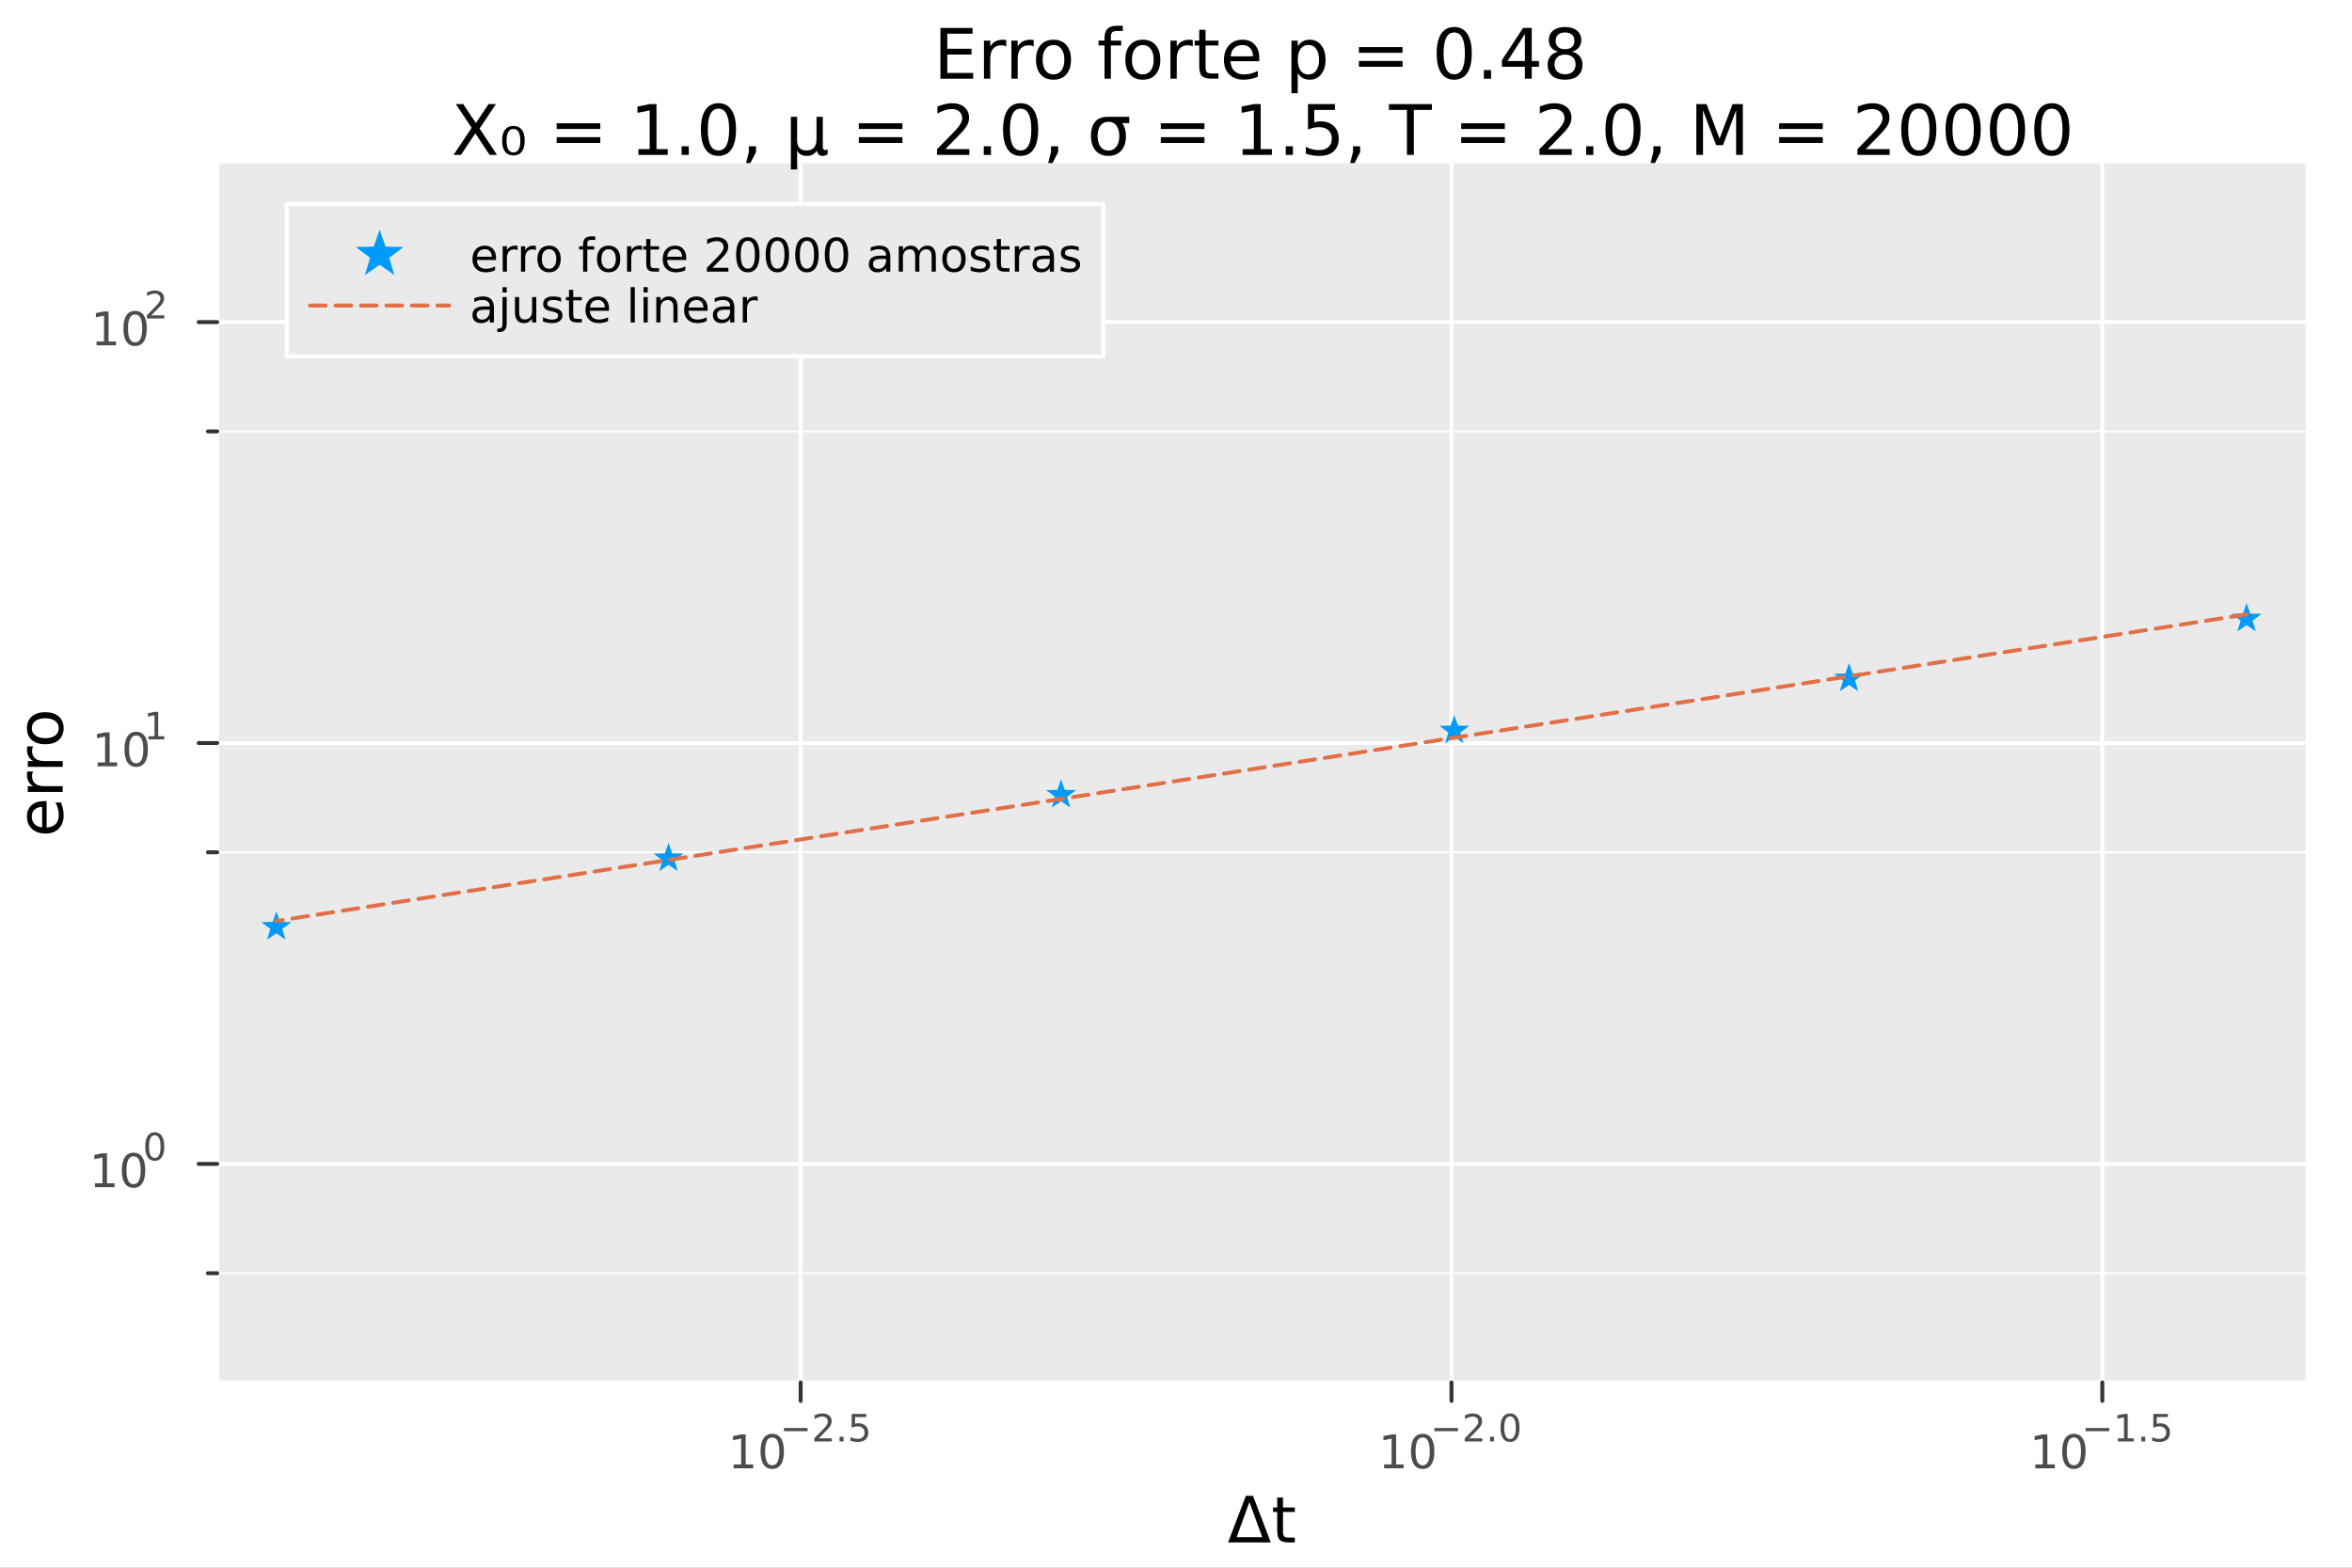<?xml version="1.0" encoding="utf-8"?>
<svg xmlns="http://www.w3.org/2000/svg" xmlns:xlink="http://www.w3.org/1999/xlink" width="600" height="400" viewBox="0 0 2400 1600">
<rect x="0" y="0" width="2400" height="1600" fill="#808080" stroke="none"/>
<defs>
  <clipPath id="clip360">
    <rect x="0" y="0" width="2400" height="1600"/>
  </clipPath>
</defs>
<path clip-path="url(#clip360)" d="M0 1600 L2400 1600 L2400 0 L0 0  Z" fill="#ffffff" fill-rule="evenodd" fill-opacity="1"/>
<defs>
  <clipPath id="clip361">
    <rect x="480" y="0" width="1681" height="1600"/>
  </clipPath>
</defs>
<path clip-path="url(#clip360)" d="M221.637 1410.9 L2352.76 1410.9 L2352.76 166.672 L221.637 166.672  Z" fill="#eaeaea" fill-rule="evenodd" fill-opacity="1"/>
<defs>
  <clipPath id="clip362">
    <rect x="221" y="166" width="2132" height="1245"/>
  </clipPath>
</defs>
<polyline clip-path="url(#clip362)" style="stroke:#ffffff; stroke-linecap:round; stroke-linejoin:round; stroke-width:2; stroke-opacity:1; fill:none" points="221.637,1299.44 2352.76,1299.44 "/>
<polyline clip-path="url(#clip362)" style="stroke:#ffffff; stroke-linecap:round; stroke-linejoin:round; stroke-width:2; stroke-opacity:1; fill:none" points="221.637,869.858 2352.76,869.858 "/>
<polyline clip-path="url(#clip362)" style="stroke:#ffffff; stroke-linecap:round; stroke-linejoin:round; stroke-width:2; stroke-opacity:1; fill:none" points="221.637,440.276 2352.76,440.276 "/>
<polyline clip-path="url(#clip362)" style="stroke:#ffffff; stroke-linecap:round; stroke-linejoin:round; stroke-width:4; stroke-opacity:1; fill:none" points="816.99,1410.9 816.99,166.672 "/>
<polyline clip-path="url(#clip362)" style="stroke:#ffffff; stroke-linecap:round; stroke-linejoin:round; stroke-width:4; stroke-opacity:1; fill:none" points="1481.11,1410.9 1481.11,166.672 "/>
<polyline clip-path="url(#clip362)" style="stroke:#ffffff; stroke-linecap:round; stroke-linejoin:round; stroke-width:4; stroke-opacity:1; fill:none" points="2145.23,1410.9 2145.23,166.672 "/>
<polyline clip-path="url(#clip362)" style="stroke:#ffffff; stroke-linecap:round; stroke-linejoin:round; stroke-width:4; stroke-opacity:1; fill:none" points="221.637,1187.9 2352.76,1187.9 "/>
<polyline clip-path="url(#clip362)" style="stroke:#ffffff; stroke-linecap:round; stroke-linejoin:round; stroke-width:4; stroke-opacity:1; fill:none" points="221.637,758.322 2352.76,758.322 "/>
<polyline clip-path="url(#clip362)" style="stroke:#ffffff; stroke-linecap:round; stroke-linejoin:round; stroke-width:4; stroke-opacity:1; fill:none" points="221.637,328.74 2352.76,328.74 "/>
<polyline clip-path="url(#clip360)" style="stroke:#ffffff; stroke-linecap:round; stroke-linejoin:round; stroke-width:4; stroke-opacity:1; fill:none" points="221.637,1410.9 2352.76,1410.9 "/>
<polyline clip-path="url(#clip360)" style="stroke:#333333; stroke-linecap:round; stroke-linejoin:round; stroke-width:4; stroke-opacity:1; fill:none" points="816.99,1410.9 816.99,1429.79 "/>
<polyline clip-path="url(#clip360)" style="stroke:#333333; stroke-linecap:round; stroke-linejoin:round; stroke-width:4; stroke-opacity:1; fill:none" points="1481.11,1410.9 1481.11,1429.79 "/>
<polyline clip-path="url(#clip360)" style="stroke:#333333; stroke-linecap:round; stroke-linejoin:round; stroke-width:4; stroke-opacity:1; fill:none" points="2145.23,1410.9 2145.23,1429.79 "/>
<path clip-path="url(#clip360)" d="M748.636 1494.62 L756.275 1494.62 L756.275 1468.26 L747.965 1469.92 L747.965 1465.66 L756.229 1464 L760.905 1464 L760.905 1494.62 L768.544 1494.62 L768.544 1498.56 L748.636 1498.56 L748.636 1494.62 Z" fill="#4c4c4c" fill-rule="nonzero" fill-opacity="1" /><path clip-path="url(#clip360)" d="M787.988 1467.08 Q784.377 1467.08 782.548 1470.64 Q780.743 1474.18 780.743 1481.31 Q780.743 1488.42 782.548 1491.98 Q784.377 1495.52 787.988 1495.52 Q791.622 1495.52 793.428 1491.98 Q795.256 1488.42 795.256 1481.31 Q795.256 1474.18 793.428 1470.64 Q791.622 1467.08 787.988 1467.08 M787.988 1463.37 Q793.798 1463.37 796.854 1467.98 Q799.932 1472.56 799.932 1481.31 Q799.932 1490.04 796.854 1494.64 Q793.798 1499.23 787.988 1499.23 Q782.178 1499.23 779.099 1494.64 Q776.044 1490.04 776.044 1481.31 Q776.044 1472.56 779.099 1467.98 Q782.178 1463.37 787.988 1463.37 Z" fill="#4c4c4c" fill-rule="nonzero" fill-opacity="1" /><path clip-path="url(#clip360)" d="M799.932 1457.47 L824.044 1457.47 L824.044 1460.67 L799.932 1460.67 L799.932 1457.47 Z" fill="#4c4c4c" fill-rule="nonzero" fill-opacity="1" /><path clip-path="url(#clip360)" d="M835.517 1467.95 L848.776 1467.95 L848.776 1471.15 L830.946 1471.15 L830.946 1467.95 Q833.109 1465.71 836.833 1461.95 Q840.576 1458.17 841.535 1457.08 Q843.359 1455.03 844.074 1453.62 Q844.808 1452.19 844.808 1450.82 Q844.808 1448.58 843.228 1447.17 Q841.667 1445.76 839.147 1445.76 Q837.36 1445.76 835.366 1446.38 Q833.391 1447 831.134 1448.26 L831.134 1444.42 Q833.429 1443.5 835.423 1443.03 Q837.416 1442.56 839.071 1442.56 Q843.435 1442.56 846.03 1444.74 Q848.626 1446.92 848.626 1450.57 Q848.626 1452.3 847.967 1453.86 Q847.328 1455.4 845.616 1457.51 Q845.146 1458.06 842.626 1460.67 Q840.106 1463.27 835.517 1467.95 Z" fill="#4c4c4c" fill-rule="nonzero" fill-opacity="1" /><path clip-path="url(#clip360)" d="M856.751 1466.37 L860.719 1466.37 L860.719 1471.15 L856.751 1471.15 L856.751 1466.37 Z" fill="#4c4c4c" fill-rule="nonzero" fill-opacity="1" /><path clip-path="url(#clip360)" d="M869.032 1443.07 L883.947 1443.07 L883.947 1446.26 L872.512 1446.26 L872.512 1453.15 Q873.339 1452.87 874.167 1452.73 Q874.994 1452.58 875.822 1452.58 Q880.524 1452.58 883.27 1455.16 Q886.015 1457.74 886.015 1462.14 Q886.015 1466.67 883.194 1469.19 Q880.373 1471.69 875.239 1471.69 Q873.471 1471.69 871.628 1471.39 Q869.803 1471.09 867.847 1470.49 L867.847 1466.67 Q869.54 1467.59 871.345 1468.04 Q873.151 1468.49 875.163 1468.49 Q878.417 1468.49 880.317 1466.78 Q882.216 1465.07 882.216 1462.14 Q882.216 1459.2 880.317 1457.49 Q878.417 1455.78 875.163 1455.78 Q873.64 1455.78 872.117 1456.12 Q870.612 1456.46 869.032 1457.17 L869.032 1443.07 Z" fill="#4c4c4c" fill-rule="nonzero" fill-opacity="1" /><path clip-path="url(#clip360)" d="M1412.35 1494.62 L1419.99 1494.62 L1419.99 1468.26 L1411.68 1469.92 L1411.68 1465.66 L1419.94 1464 L1424.62 1464 L1424.62 1494.62 L1432.26 1494.62 L1432.26 1498.56 L1412.35 1498.56 L1412.35 1494.62 Z" fill="#4c4c4c" fill-rule="nonzero" fill-opacity="1" /><path clip-path="url(#clip360)" d="M1451.7 1467.08 Q1448.09 1467.08 1446.26 1470.64 Q1444.46 1474.18 1444.46 1481.31 Q1444.46 1488.42 1446.26 1491.98 Q1448.09 1495.52 1451.7 1495.52 Q1455.34 1495.52 1457.14 1491.98 Q1458.97 1488.42 1458.97 1481.31 Q1458.97 1474.18 1457.14 1470.64 Q1455.34 1467.08 1451.7 1467.08 M1451.7 1463.37 Q1457.51 1463.37 1460.57 1467.98 Q1463.65 1472.56 1463.65 1481.31 Q1463.65 1490.04 1460.57 1494.64 Q1457.51 1499.23 1451.7 1499.23 Q1445.89 1499.23 1442.81 1494.64 Q1439.76 1490.04 1439.76 1481.31 Q1439.76 1472.56 1442.81 1467.98 Q1445.89 1463.37 1451.7 1463.37 Z" fill="#4c4c4c" fill-rule="nonzero" fill-opacity="1" /><path clip-path="url(#clip360)" d="M1463.65 1457.47 L1487.76 1457.47 L1487.76 1460.67 L1463.65 1460.67 L1463.65 1457.47 Z" fill="#4c4c4c" fill-rule="nonzero" fill-opacity="1" /><path clip-path="url(#clip360)" d="M1499.23 1467.95 L1512.49 1467.95 L1512.49 1471.15 L1494.66 1471.15 L1494.66 1467.95 Q1496.82 1465.71 1500.55 1461.95 Q1504.29 1458.17 1505.25 1457.08 Q1507.07 1455.03 1507.79 1453.62 Q1508.52 1452.19 1508.52 1450.82 Q1508.52 1448.58 1506.94 1447.17 Q1505.38 1445.76 1502.86 1445.76 Q1501.07 1445.76 1499.08 1446.38 Q1497.11 1447 1494.85 1448.26 L1494.85 1444.42 Q1497.14 1443.5 1499.14 1443.03 Q1501.13 1442.56 1502.79 1442.56 Q1507.15 1442.56 1509.74 1444.74 Q1512.34 1446.92 1512.34 1450.57 Q1512.34 1452.3 1511.68 1453.86 Q1511.04 1455.4 1509.33 1457.51 Q1508.86 1458.06 1506.34 1460.67 Q1503.82 1463.27 1499.23 1467.95 Z" fill="#4c4c4c" fill-rule="nonzero" fill-opacity="1" /><path clip-path="url(#clip360)" d="M1520.46 1466.37 L1524.43 1466.37 L1524.43 1471.15 L1520.46 1471.15 L1520.46 1466.37 Z" fill="#4c4c4c" fill-rule="nonzero" fill-opacity="1" /><path clip-path="url(#clip360)" d="M1540.83 1445.57 Q1537.9 1445.57 1536.41 1448.46 Q1534.95 1451.34 1534.95 1457.13 Q1534.95 1462.91 1536.41 1465.8 Q1537.9 1468.68 1540.83 1468.68 Q1543.79 1468.68 1545.25 1465.8 Q1546.74 1462.91 1546.74 1457.13 Q1546.74 1451.34 1545.25 1448.46 Q1543.79 1445.57 1540.83 1445.57 M1540.83 1442.56 Q1545.55 1442.56 1548.04 1446.3 Q1550.54 1450.03 1550.54 1457.13 Q1550.54 1464.22 1548.04 1467.97 Q1545.55 1471.69 1540.83 1471.69 Q1536.11 1471.69 1533.61 1467.97 Q1531.13 1464.22 1531.13 1457.13 Q1531.13 1450.03 1533.61 1446.3 Q1536.11 1442.56 1540.83 1442.56 Z" fill="#4c4c4c" fill-rule="nonzero" fill-opacity="1" /><path clip-path="url(#clip360)" d="M2076.87 1494.62 L2084.51 1494.62 L2084.51 1468.26 L2076.2 1469.92 L2076.2 1465.66 L2084.47 1464 L2089.14 1464 L2089.14 1494.62 L2096.78 1494.62 L2096.78 1498.56 L2076.87 1498.56 L2076.87 1494.62 Z" fill="#4c4c4c" fill-rule="nonzero" fill-opacity="1" /><path clip-path="url(#clip360)" d="M2116.23 1467.08 Q2112.61 1467.08 2110.79 1470.64 Q2108.98 1474.18 2108.98 1481.31 Q2108.98 1488.42 2110.79 1491.98 Q2112.61 1495.52 2116.23 1495.52 Q2119.86 1495.52 2121.66 1491.98 Q2123.49 1488.42 2123.49 1481.31 Q2123.49 1474.18 2121.66 1470.64 Q2119.86 1467.08 2116.23 1467.08 M2116.23 1463.37 Q2122.04 1463.37 2125.09 1467.98 Q2128.17 1472.56 2128.17 1481.31 Q2128.17 1490.04 2125.09 1494.64 Q2122.04 1499.23 2116.23 1499.23 Q2110.42 1499.23 2107.34 1494.64 Q2104.28 1490.04 2104.28 1481.31 Q2104.28 1472.56 2107.34 1467.98 Q2110.42 1463.37 2116.23 1463.37 Z" fill="#4c4c4c" fill-rule="nonzero" fill-opacity="1" /><path clip-path="url(#clip360)" d="M2128.17 1457.47 L2152.28 1457.47 L2152.28 1460.67 L2128.17 1460.67 L2128.17 1457.47 Z" fill="#4c4c4c" fill-rule="nonzero" fill-opacity="1" /><path clip-path="url(#clip360)" d="M2161.14 1467.95 L2167.35 1467.95 L2167.35 1446.53 L2160.59 1447.88 L2160.59 1444.42 L2167.31 1443.07 L2171.11 1443.07 L2171.11 1467.95 L2177.31 1467.95 L2177.31 1471.15 L2161.14 1471.15 L2161.14 1467.95 Z" fill="#4c4c4c" fill-rule="nonzero" fill-opacity="1" /><path clip-path="url(#clip360)" d="M2184.99 1466.37 L2188.96 1466.37 L2188.96 1471.15 L2184.99 1471.15 L2184.99 1466.37 Z" fill="#4c4c4c" fill-rule="nonzero" fill-opacity="1" /><path clip-path="url(#clip360)" d="M2197.27 1443.07 L2212.18 1443.07 L2212.18 1446.26 L2200.75 1446.26 L2200.75 1453.15 Q2201.58 1452.87 2202.4 1452.73 Q2203.23 1452.58 2204.06 1452.58 Q2208.76 1452.58 2211.51 1455.16 Q2214.25 1457.74 2214.25 1462.14 Q2214.25 1466.67 2211.43 1469.19 Q2208.61 1471.69 2203.48 1471.69 Q2201.71 1471.69 2199.86 1471.39 Q2198.04 1471.09 2196.08 1470.49 L2196.08 1466.67 Q2197.78 1467.59 2199.58 1468.04 Q2201.39 1468.49 2203.4 1468.49 Q2206.65 1468.49 2208.55 1466.78 Q2210.45 1465.07 2210.45 1462.14 Q2210.45 1459.2 2208.55 1457.49 Q2206.65 1455.78 2203.4 1455.78 Q2201.88 1455.78 2200.35 1456.12 Q2198.85 1456.46 2197.27 1457.17 L2197.27 1443.07 Z" fill="#4c4c4c" fill-rule="nonzero" fill-opacity="1" /><path clip-path="url(#clip360)" d="M1274.93 1533 L1261.88 1568.84 L1288.01 1568.84 L1274.93 1533 M1253.16 1574.19 L1271.3 1526.67 L1278.59 1526.67 L1296.7 1574.19 L1253.16 1574.19 Z" fill="#000000" fill-rule="nonzero" fill-opacity="1" /><path clip-path="url(#clip360)" d="M1309.17 1528.42 L1309.17 1538.54 L1321.24 1538.54 L1321.24 1543.09 L1309.17 1543.09 L1309.17 1562.44 Q1309.17 1566.8 1310.35 1568.04 Q1311.56 1569.28 1315.22 1569.28 L1321.24 1569.28 L1321.24 1574.19 L1315.22 1574.19 Q1308.44 1574.19 1305.86 1571.67 Q1303.29 1569.12 1303.29 1562.44 L1303.29 1543.09 L1298.99 1543.09 L1298.99 1538.54 L1303.29 1538.54 L1303.29 1528.42 L1309.17 1528.42 Z" fill="#000000" fill-rule="nonzero" fill-opacity="1" /><polyline clip-path="url(#clip360)" style="stroke:#ffffff; stroke-linecap:round; stroke-linejoin:round; stroke-width:4; stroke-opacity:1; fill:none" points="221.637,1410.9 221.637,166.672 "/>
<polyline clip-path="url(#clip360)" style="stroke:#333333; stroke-linecap:round; stroke-linejoin:round; stroke-width:4; stroke-opacity:1; fill:none" points="221.637,1187.9 202.739,1187.9 "/>
<polyline clip-path="url(#clip360)" style="stroke:#333333; stroke-linecap:round; stroke-linejoin:round; stroke-width:4; stroke-opacity:1; fill:none" points="221.637,758.322 202.739,758.322 "/>
<polyline clip-path="url(#clip360)" style="stroke:#333333; stroke-linecap:round; stroke-linejoin:round; stroke-width:4; stroke-opacity:1; fill:none" points="221.637,328.74 202.739,328.74 "/>
<polyline clip-path="url(#clip360)" style="stroke:#333333; stroke-linecap:round; stroke-linejoin:round; stroke-width:4; stroke-opacity:1; fill:none" points="221.637,1299.44 212.188,1299.44 "/>
<polyline clip-path="url(#clip360)" style="stroke:#333333; stroke-linecap:round; stroke-linejoin:round; stroke-width:4; stroke-opacity:1; fill:none" points="221.637,869.858 212.188,869.858 "/>
<polyline clip-path="url(#clip360)" style="stroke:#333333; stroke-linecap:round; stroke-linejoin:round; stroke-width:4; stroke-opacity:1; fill:none" points="221.637,440.276 212.188,440.276 "/>
<path clip-path="url(#clip360)" d="M96.931 1207.7 L104.57 1207.7 L104.57 1181.33 L96.26 1183 L96.26 1178.74 L104.524 1177.07 L109.2 1177.07 L109.2 1207.7 L116.839 1207.7 L116.839 1211.63 L96.931 1211.63 L96.931 1207.7 Z" fill="#4c4c4c" fill-rule="nonzero" fill-opacity="1" /><path clip-path="url(#clip360)" d="M136.283 1180.15 Q132.672 1180.15 130.843 1183.72 Q129.038 1187.26 129.038 1194.39 Q129.038 1201.49 130.843 1205.06 Q132.672 1208.6 136.283 1208.6 Q139.917 1208.6 141.723 1205.06 Q143.552 1201.49 143.552 1194.39 Q143.552 1187.26 141.723 1183.72 Q139.917 1180.15 136.283 1180.15 M136.283 1176.45 Q142.093 1176.45 145.149 1181.05 Q148.227 1185.64 148.227 1194.39 Q148.227 1203.11 145.149 1207.72 Q142.093 1212.3 136.283 1212.3 Q130.473 1212.3 127.394 1207.72 Q124.339 1203.11 124.339 1194.39 Q124.339 1185.64 127.394 1181.05 Q130.473 1176.45 136.283 1176.45 Z" fill="#4c4c4c" fill-rule="nonzero" fill-opacity="1" /><path clip-path="url(#clip360)" d="M157.932 1158.64 Q154.998 1158.64 153.512 1161.54 Q152.045 1164.42 152.045 1170.21 Q152.045 1175.98 153.512 1178.88 Q154.998 1181.76 157.932 1181.76 Q160.885 1181.76 162.352 1178.88 Q163.838 1175.98 163.838 1170.21 Q163.838 1164.42 162.352 1161.54 Q160.885 1158.64 157.932 1158.64 M157.932 1155.63 Q162.653 1155.63 165.136 1159.38 Q167.637 1163.1 167.637 1170.21 Q167.637 1177.3 165.136 1181.04 Q162.653 1184.77 157.932 1184.77 Q153.212 1184.77 150.71 1181.04 Q148.227 1177.3 148.227 1170.21 Q148.227 1163.1 150.71 1159.38 Q153.212 1155.63 157.932 1155.63 Z" fill="#4c4c4c" fill-rule="nonzero" fill-opacity="1" /><path clip-path="url(#clip360)" d="M99.621 778.115 L107.26 778.115 L107.26 751.749 L98.95 753.416 L98.95 749.156 L107.214 747.49 L111.889 747.49 L111.889 778.115 L119.528 778.115 L119.528 782.05 L99.621 782.05 L99.621 778.115 Z" fill="#4c4c4c" fill-rule="nonzero" fill-opacity="1" /><path clip-path="url(#clip360)" d="M138.973 750.568 Q135.362 750.568 133.533 754.133 Q131.727 757.675 131.727 764.804 Q131.727 771.911 133.533 775.476 Q135.362 779.017 138.973 779.017 Q142.607 779.017 144.412 775.476 Q146.241 771.911 146.241 764.804 Q146.241 757.675 144.412 754.133 Q142.607 750.568 138.973 750.568 M138.973 746.865 Q144.783 746.865 147.838 751.471 Q150.917 756.055 150.917 764.804 Q150.917 773.531 147.838 778.138 Q144.783 782.721 138.973 782.721 Q133.162 782.721 130.084 778.138 Q127.028 773.531 127.028 764.804 Q127.028 756.055 130.084 751.471 Q133.162 746.865 138.973 746.865 Z" fill="#4c4c4c" fill-rule="nonzero" fill-opacity="1" /><path clip-path="url(#clip360)" d="M151.462 751.442 L157.669 751.442 L157.669 730.02 L150.917 731.374 L150.917 727.913 L157.631 726.559 L161.431 726.559 L161.431 751.442 L167.637 751.442 L167.637 754.639 L151.462 754.639 L151.462 751.442 Z" fill="#4c4c4c" fill-rule="nonzero" fill-opacity="1" /><path clip-path="url(#clip360)" d="M98.511 348.533 L106.15 348.533 L106.15 322.167 L97.84 323.834 L97.84 319.574 L106.104 317.908 L110.78 317.908 L110.78 348.533 L118.419 348.533 L118.419 352.468 L98.511 352.468 L98.511 348.533 Z" fill="#4c4c4c" fill-rule="nonzero" fill-opacity="1" /><path clip-path="url(#clip360)" d="M137.863 320.986 Q134.252 320.986 132.423 324.551 Q130.618 328.093 130.618 335.222 Q130.618 342.329 132.423 345.894 Q134.252 349.435 137.863 349.435 Q141.497 349.435 143.303 345.894 Q145.131 342.329 145.131 335.222 Q145.131 328.093 143.303 324.551 Q141.497 320.986 137.863 320.986 M137.863 317.283 Q143.673 317.283 146.729 321.889 Q149.807 326.473 149.807 335.222 Q149.807 343.949 146.729 348.556 Q143.673 353.139 137.863 353.139 Q132.053 353.139 128.974 348.556 Q125.919 343.949 125.919 335.222 Q125.919 326.473 128.974 321.889 Q132.053 317.283 137.863 317.283 Z" fill="#4c4c4c" fill-rule="nonzero" fill-opacity="1" /><path clip-path="url(#clip360)" d="M154.378 321.86 L167.637 321.86 L167.637 325.057 L149.807 325.057 L149.807 321.86 Q151.97 319.622 155.694 315.86 Q159.437 312.08 160.396 310.989 Q162.22 308.939 162.935 307.528 Q163.669 306.099 163.669 304.726 Q163.669 302.488 162.089 301.077 Q160.528 299.667 158.008 299.667 Q156.221 299.667 154.227 300.288 Q152.252 300.908 149.995 302.168 L149.995 298.331 Q152.29 297.41 154.284 296.94 Q156.277 296.47 157.932 296.47 Q162.296 296.47 164.891 298.651 Q167.487 300.833 167.487 304.482 Q167.487 306.212 166.828 307.773 Q166.189 309.315 164.477 311.422 Q164.007 311.967 161.487 314.581 Q158.967 317.177 154.378 321.86 Z" fill="#4c4c4c" fill-rule="nonzero" fill-opacity="1" /><path clip-path="url(#clip360)" d="M44.716 817.669 L47.581 817.669 L47.581 844.596 Q53.628 844.214 56.811 840.967 Q59.962 837.689 59.962 831.864 Q59.962 828.49 59.134 825.339 Q58.307 822.157 56.652 819.037 L62.19 819.037 Q63.527 822.188 64.227 825.499 Q64.927 828.809 64.927 832.214 Q64.927 840.744 59.962 845.742 Q54.997 850.707 46.53 850.707 Q37.777 850.707 32.653 845.996 Q27.497 841.254 27.497 833.233 Q27.497 826.04 32.144 821.87 Q36.759 817.669 44.716 817.669 M42.997 823.525 Q38.191 823.589 35.327 826.231 Q32.462 828.841 32.462 833.169 Q32.462 838.071 35.231 841.031 Q38 843.959 43.029 844.405 L42.997 823.525 Z" fill="#000000" fill-rule="nonzero" fill-opacity="1" /><path clip-path="url(#clip360)" d="M33.831 787.4 Q33.258 788.387 33.003 789.564 Q32.717 790.71 32.717 792.11 Q32.717 797.076 35.963 799.749 Q39.178 802.391 45.225 802.391 L64.004 802.391 L64.004 808.279 L28.356 808.279 L28.356 802.391 L33.894 802.391 Q30.648 800.545 29.088 797.585 Q27.497 794.625 27.497 790.392 Q27.497 789.787 27.592 789.055 Q27.656 788.323 27.815 787.432 L33.831 787.4 Z" fill="#000000" fill-rule="nonzero" fill-opacity="1" /><path clip-path="url(#clip360)" d="M33.831 761.746 Q33.258 762.733 33.003 763.91 Q32.717 765.056 32.717 766.457 Q32.717 771.422 35.963 774.096 Q39.178 776.737 45.225 776.737 L64.004 776.737 L64.004 782.626 L28.356 782.626 L28.356 776.737 L33.894 776.737 Q30.648 774.891 29.088 771.931 Q27.497 768.971 27.497 764.738 Q27.497 764.133 27.592 763.401 Q27.656 762.669 27.815 761.778 L33.831 761.746 Z" fill="#000000" fill-rule="nonzero" fill-opacity="1" /><path clip-path="url(#clip360)" d="M32.462 743.222 Q32.462 747.932 36.154 750.67 Q39.815 753.407 46.212 753.407 Q52.609 753.407 56.302 750.702 Q59.962 747.964 59.962 743.222 Q59.962 738.543 56.27 735.806 Q52.578 733.069 46.212 733.069 Q39.878 733.069 36.186 735.806 Q32.462 738.543 32.462 743.222 M27.497 743.222 Q27.497 735.583 32.462 731.222 Q37.427 726.862 46.212 726.862 Q54.965 726.862 59.962 731.222 Q64.927 735.583 64.927 743.222 Q64.927 750.893 59.962 755.253 Q54.965 759.582 46.212 759.582 Q37.427 759.582 32.462 755.253 Q27.497 750.893 27.497 743.222 Z" fill="#000000" fill-rule="nonzero" fill-opacity="1" /><path clip-path="url(#clip360)" d="M959.629 28.512 L992.406 28.512 L992.406 34.415 L966.643 34.415 L966.643 49.762 L991.33 49.762 L991.33 55.665 L966.643 55.665 L966.643 74.449 L993.031 74.449 L993.031 80.352 L959.629 80.352 L959.629 28.512 Z" fill="#000000" fill-rule="nonzero" fill-opacity="1" /><path clip-path="url(#clip360)" d="M1026.82 47.435 Q1025.74 46.81 1024.45 46.533 Q1023.2 46.22 1021.68 46.22 Q1016.26 46.22 1013.34 49.762 Q1010.46 53.269 1010.46 59.866 L1010.46 80.352 L1004.04 80.352 L1004.04 41.463 L1010.46 41.463 L1010.46 47.505 Q1012.48 43.963 1015.7 42.262 Q1018.93 40.526 1023.55 40.526 Q1024.21 40.526 1025.01 40.63 Q1025.81 40.699 1026.78 40.873 L1026.82 47.435 Z" fill="#000000" fill-rule="nonzero" fill-opacity="1" /><path clip-path="url(#clip360)" d="M1054.8 47.435 Q1053.73 46.81 1052.44 46.533 Q1051.19 46.22 1049.66 46.22 Q1044.25 46.22 1041.33 49.762 Q1038.45 53.269 1038.45 59.866 L1038.45 80.352 L1032.02 80.352 L1032.02 41.463 L1038.45 41.463 L1038.45 47.505 Q1040.46 43.963 1043.69 42.262 Q1046.92 40.526 1051.54 40.526 Q1052.2 40.526 1053 40.63 Q1053.79 40.699 1054.77 40.873 L1054.8 47.435 Z" fill="#000000" fill-rule="nonzero" fill-opacity="1" /><path clip-path="url(#clip360)" d="M1075.01 45.943 Q1069.87 45.943 1066.89 49.97 Q1063.9 53.963 1063.9 60.942 Q1063.9 67.921 1066.85 71.949 Q1069.84 75.942 1075.01 75.942 Q1080.11 75.942 1083.1 71.915 Q1086.09 67.887 1086.09 60.942 Q1086.09 54.033 1083.1 50.005 Q1080.11 45.943 1075.01 45.943 M1075.01 40.526 Q1083.34 40.526 1088.1 45.943 Q1092.86 51.359 1092.86 60.942 Q1092.86 70.491 1088.1 75.942 Q1083.34 81.359 1075.01 81.359 Q1066.64 81.359 1061.89 75.942 Q1057.16 70.491 1057.16 60.942 Q1057.16 51.359 1061.89 45.943 Q1066.64 40.526 1075.01 40.526 Z" fill="#000000" fill-rule="nonzero" fill-opacity="1" /><path clip-path="url(#clip360)" d="M1145.74 26.325 L1145.74 31.637 L1139.63 31.637 Q1136.19 31.637 1134.84 33.026 Q1133.52 34.415 1133.52 38.026 L1133.52 41.463 L1144.04 41.463 L1144.04 46.429 L1133.52 46.429 L1133.52 80.352 L1127.09 80.352 L1127.09 46.429 L1120.98 46.429 L1120.98 41.463 L1127.09 41.463 L1127.09 38.755 Q1127.09 32.262 1130.11 29.311 Q1133.13 26.325 1139.7 26.325 L1145.74 26.325 Z" fill="#000000" fill-rule="nonzero" fill-opacity="1" /><path clip-path="url(#clip360)" d="M1166.16 45.943 Q1161.02 45.943 1158.03 49.97 Q1155.04 53.963 1155.04 60.942 Q1155.04 67.921 1158 71.949 Q1160.98 75.942 1166.16 75.942 Q1171.26 75.942 1174.25 71.915 Q1177.23 67.887 1177.23 60.942 Q1177.23 54.033 1174.25 50.005 Q1171.26 45.943 1166.16 45.943 M1166.16 40.526 Q1174.49 40.526 1179.25 45.943 Q1184 51.359 1184 60.942 Q1184 70.491 1179.25 75.942 Q1174.49 81.359 1166.16 81.359 Q1157.79 81.359 1153.03 75.942 Q1148.31 70.491 1148.31 60.942 Q1148.31 51.359 1153.03 45.943 Q1157.79 40.526 1166.16 40.526 Z" fill="#000000" fill-rule="nonzero" fill-opacity="1" /><path clip-path="url(#clip360)" d="M1217.13 47.435 Q1216.05 46.81 1214.77 46.533 Q1213.52 46.22 1211.99 46.22 Q1206.57 46.22 1203.66 49.762 Q1200.77 53.269 1200.77 59.866 L1200.77 80.352 L1194.35 80.352 L1194.35 41.463 L1200.77 41.463 L1200.77 47.505 Q1202.79 43.963 1206.02 42.262 Q1209.25 40.526 1213.86 40.526 Q1214.52 40.526 1215.32 40.63 Q1216.12 40.699 1217.09 40.873 L1217.13 47.435 Z" fill="#000000" fill-rule="nonzero" fill-opacity="1" /><path clip-path="url(#clip360)" d="M1230.15 30.422 L1230.15 41.463 L1243.31 41.463 L1243.31 46.429 L1230.15 46.429 L1230.15 67.54 Q1230.15 72.296 1231.43 73.651 Q1232.75 75.005 1236.75 75.005 L1243.31 75.005 L1243.31 80.352 L1236.75 80.352 Q1229.35 80.352 1226.54 77.609 Q1223.72 74.831 1223.72 67.54 L1223.72 46.429 L1219.04 46.429 L1219.04 41.463 L1223.72 41.463 L1223.72 30.422 L1230.15 30.422 Z" fill="#000000" fill-rule="nonzero" fill-opacity="1" /><path clip-path="url(#clip360)" d="M1284.97 59.31 L1284.97 62.435 L1255.6 62.435 Q1256.02 69.033 1259.56 72.505 Q1263.13 75.942 1269.49 75.942 Q1273.17 75.942 1276.61 75.04 Q1280.08 74.137 1283.48 72.331 L1283.48 78.373 Q1280.04 79.831 1276.43 80.595 Q1272.82 81.359 1269.11 81.359 Q1259.8 81.359 1254.35 75.942 Q1248.93 70.526 1248.93 61.29 Q1248.93 51.741 1254.07 46.151 Q1259.25 40.526 1268 40.526 Q1275.84 40.526 1280.39 45.595 Q1284.97 50.63 1284.97 59.31 M1278.59 57.435 Q1278.52 52.192 1275.63 49.067 Q1272.79 45.943 1268.06 45.943 Q1262.72 45.943 1259.49 48.963 Q1256.29 51.984 1255.81 57.47 L1278.59 57.435 Z" fill="#000000" fill-rule="nonzero" fill-opacity="1" /><path clip-path="url(#clip360)" d="M1324.24 74.519 L1324.24 95.144 L1317.82 95.144 L1317.82 41.463 L1324.24 41.463 L1324.24 47.366 Q1326.26 43.894 1329.31 42.227 Q1332.4 40.526 1336.68 40.526 Q1343.76 40.526 1348.17 46.151 Q1352.61 51.776 1352.61 60.942 Q1352.61 70.109 1348.17 75.734 Q1343.76 81.359 1336.68 81.359 Q1332.4 81.359 1329.31 79.692 Q1326.26 77.991 1324.24 74.519 M1345.98 60.942 Q1345.98 53.894 1343.06 49.901 Q1340.18 45.873 1335.11 45.873 Q1330.04 45.873 1327.13 49.901 Q1324.24 53.894 1324.24 60.942 Q1324.24 67.991 1327.13 72.019 Q1330.04 76.012 1335.11 76.012 Q1340.18 76.012 1343.06 72.019 Q1345.98 67.991 1345.98 60.942 Z" fill="#000000" fill-rule="nonzero" fill-opacity="1" /><path clip-path="url(#clip360)" d="M1386.64 48.06 L1431.15 48.06 L1431.15 53.894 L1386.64 53.894 L1386.64 48.06 M1386.64 62.227 L1431.15 62.227 L1431.15 68.13 L1386.64 68.13 L1386.64 62.227 Z" fill="#000000" fill-rule="nonzero" fill-opacity="1" /><path clip-path="url(#clip360)" d="M1483.9 33.13 Q1478.48 33.13 1475.74 38.477 Q1473.03 43.79 1473.03 54.484 Q1473.03 65.144 1475.74 70.491 Q1478.48 75.803 1483.9 75.803 Q1489.35 75.803 1492.06 70.491 Q1494.8 65.144 1494.8 54.484 Q1494.8 43.79 1492.06 38.477 Q1489.35 33.13 1483.9 33.13 M1483.9 27.575 Q1492.61 27.575 1497.2 34.484 Q1501.81 41.359 1501.81 54.484 Q1501.81 67.574 1497.2 74.484 Q1492.61 81.359 1483.9 81.359 Q1475.18 81.359 1470.56 74.484 Q1465.98 67.574 1465.98 54.484 Q1465.98 41.359 1470.56 34.484 Q1475.18 27.575 1483.9 27.575 Z" fill="#000000" fill-rule="nonzero" fill-opacity="1" /><path clip-path="url(#clip360)" d="M1514.14 71.533 L1521.47 71.533 L1521.47 80.352 L1514.14 80.352 L1514.14 71.533 Z" fill="#000000" fill-rule="nonzero" fill-opacity="1" /><path clip-path="url(#clip360)" d="M1556.01 34.623 L1538.31 62.297 L1556.01 62.297 L1556.01 34.623 M1554.17 28.512 L1562.99 28.512 L1562.99 62.297 L1570.39 62.297 L1570.39 68.13 L1562.99 68.13 L1562.99 80.352 L1556.01 80.352 L1556.01 68.13 L1532.61 68.13 L1532.61 61.359 L1554.17 28.512 Z" fill="#000000" fill-rule="nonzero" fill-opacity="1" /><path clip-path="url(#clip360)" d="M1596.99 55.734 Q1591.99 55.734 1589.1 58.408 Q1586.26 61.081 1586.26 65.769 Q1586.26 70.456 1589.1 73.13 Q1591.99 75.803 1596.99 75.803 Q1601.99 75.803 1604.87 73.13 Q1607.75 70.421 1607.75 65.769 Q1607.75 61.081 1604.87 58.408 Q1602.02 55.734 1596.99 55.734 M1589.97 52.748 Q1585.46 51.637 1582.92 48.547 Q1580.42 45.456 1580.42 41.012 Q1580.42 34.797 1584.83 31.186 Q1589.28 27.575 1596.99 27.575 Q1604.73 27.575 1609.14 31.186 Q1613.55 34.797 1613.55 41.012 Q1613.55 45.456 1611.01 48.547 Q1608.51 51.637 1604.04 52.748 Q1609.1 53.928 1611.92 57.366 Q1614.76 60.803 1614.76 65.769 Q1614.76 73.303 1610.15 77.331 Q1605.56 81.359 1596.99 81.359 Q1588.41 81.359 1583.79 77.331 Q1579.21 73.303 1579.21 65.769 Q1579.21 60.803 1582.06 57.366 Q1584.9 53.928 1589.97 52.748 M1587.4 41.672 Q1587.4 45.699 1589.9 47.956 Q1592.44 50.213 1596.99 50.213 Q1601.5 50.213 1604.04 47.956 Q1606.6 45.699 1606.6 41.672 Q1606.6 37.644 1604.04 35.387 Q1601.5 33.13 1596.99 33.13 Q1592.44 33.13 1589.9 35.387 Q1587.4 37.644 1587.4 41.672 Z" fill="#000000" fill-rule="nonzero" fill-opacity="1" /><path clip-path="url(#clip360)" d="M465.135 106.272 L472.67 106.272 L485.551 125.543 L498.503 106.272 L506.037 106.272 L489.371 131.168 L507.149 158.112 L499.614 158.112 L485.031 136.064 L470.343 158.112 L462.774 158.112 L481.281 130.439 L465.135 106.272 Z" fill="#000000" fill-rule="nonzero" fill-opacity="1" /><path clip-path="url(#clip360)" d="M529.162 134.605 Q527.426 131.619 523.919 131.619 Q520.412 131.619 518.676 134.605 Q516.905 137.591 516.905 143.563 Q516.905 149.57 518.676 152.556 Q520.412 155.543 523.919 155.543 Q527.426 155.543 529.162 152.556 Q530.933 149.57 530.933 143.563 Q530.933 137.591 529.162 134.605 M523.919 128.529 Q529.51 128.529 532.461 132.383 Q535.412 136.237 535.412 143.563 Q535.412 150.925 532.461 154.779 Q529.51 158.633 523.919 158.633 Q518.294 158.633 515.343 154.779 Q512.392 150.925 512.392 143.563 Q512.392 136.237 515.343 132.383 Q518.294 128.529 523.919 128.529 Z" fill="#000000" fill-rule="nonzero" fill-opacity="1" /><path clip-path="url(#clip360)" d="M568.016 125.821 L612.53 125.821 L612.53 131.654 L568.016 131.654 L568.016 125.821 M568.016 139.987 L612.53 139.987 L612.53 145.89 L568.016 145.89 L568.016 139.987 Z" fill="#000000" fill-rule="nonzero" fill-opacity="1" /><path clip-path="url(#clip360)" d="M651.488 152.209 L662.946 152.209 L662.946 112.661 L650.481 115.161 L650.481 108.772 L662.877 106.272 L669.891 106.272 L669.891 152.209 L681.349 152.209 L681.349 158.112 L651.488 158.112 L651.488 152.209 Z" fill="#000000" fill-rule="nonzero" fill-opacity="1" /><path clip-path="url(#clip360)" d="M695.516 149.293 L702.842 149.293 L702.842 158.112 L695.516 158.112 L695.516 149.293 Z" fill="#000000" fill-rule="nonzero" fill-opacity="1" /><path clip-path="url(#clip360)" d="M733.12 110.89 Q727.703 110.89 724.96 116.237 Q722.252 121.55 722.252 132.244 Q722.252 142.904 724.96 148.251 Q727.703 153.563 733.12 153.563 Q738.571 153.563 741.279 148.251 Q744.022 142.904 744.022 132.244 Q744.022 121.55 741.279 116.237 Q738.571 110.89 733.12 110.89 M733.12 105.335 Q741.835 105.335 746.418 112.244 Q751.036 119.119 751.036 132.244 Q751.036 145.334 746.418 152.244 Q741.835 159.119 733.12 159.119 Q724.404 159.119 719.786 152.244 Q715.203 145.334 715.203 132.244 Q715.203 119.119 719.786 112.244 Q724.404 105.335 733.12 105.335 Z" fill="#000000" fill-rule="nonzero" fill-opacity="1" /><path clip-path="url(#clip360)" d="M764.092 149.293 L771.418 149.293 L771.418 155.265 L765.724 166.376 L761.244 166.376 L764.092 155.265 L764.092 149.293 Z" fill="#000000" fill-rule="nonzero" fill-opacity="1" /><path clip-path="url(#clip360)" d="M807.008 172.904 L807.008 119.223 L813.397 119.223 L813.397 143.39 Q813.397 148.425 815.793 150.994 Q818.189 153.563 822.876 153.563 Q828.015 153.563 830.584 150.647 Q833.189 147.73 833.189 141.897 L833.189 119.223 L839.577 119.223 L839.577 149.154 Q839.577 151.237 840.168 152.244 Q840.793 153.216 842.077 153.216 Q842.39 153.216 842.945 153.043 Q843.501 152.834 844.473 152.418 L844.473 157.556 Q843.05 158.355 841.765 158.737 Q840.515 159.119 839.3 159.119 Q836.904 159.119 835.48 157.765 Q834.057 156.411 833.536 153.633 Q831.8 156.376 829.265 157.765 Q826.765 159.119 823.362 159.119 Q819.821 159.119 817.321 157.765 Q814.855 156.411 813.397 153.702 L813.397 172.904 L807.008 172.904 Z" fill="#000000" fill-rule="nonzero" fill-opacity="1" /><path clip-path="url(#clip360)" d="M876.348 125.821 L920.862 125.821 L920.862 131.654 L876.348 131.654 L876.348 125.821 M876.348 139.987 L920.862 139.987 L920.862 145.89 L876.348 145.89 L876.348 139.987 Z" fill="#000000" fill-rule="nonzero" fill-opacity="1" /><path clip-path="url(#clip360)" d="M964.646 152.209 L989.125 152.209 L989.125 158.112 L956.209 158.112 L956.209 152.209 Q960.202 148.077 967.077 141.133 Q973.986 134.154 975.757 132.14 Q979.125 128.355 980.445 125.751 Q981.799 123.112 981.799 120.577 Q981.799 116.446 978.882 113.841 Q976 111.237 971.347 111.237 Q968.049 111.237 964.368 112.383 Q960.723 113.529 956.556 115.855 L956.556 108.772 Q960.792 107.071 964.473 106.203 Q968.153 105.335 971.209 105.335 Q979.264 105.335 984.056 109.362 Q988.847 113.39 988.847 120.126 Q988.847 123.321 987.632 126.202 Q986.452 129.05 983.292 132.939 Q982.424 133.945 977.771 138.772 Q973.118 143.563 964.646 152.209 Z" fill="#000000" fill-rule="nonzero" fill-opacity="1" /><path clip-path="url(#clip360)" d="M1003.85 149.293 L1011.17 149.293 L1011.17 158.112 L1003.85 158.112 L1003.85 149.293 Z" fill="#000000" fill-rule="nonzero" fill-opacity="1" /><path clip-path="url(#clip360)" d="M1041.45 110.89 Q1036.03 110.89 1033.29 116.237 Q1030.58 121.55 1030.58 132.244 Q1030.58 142.904 1033.29 148.251 Q1036.03 153.563 1041.45 153.563 Q1046.9 153.563 1049.61 148.251 Q1052.35 142.904 1052.35 132.244 Q1052.35 121.55 1049.61 116.237 Q1046.9 110.89 1041.45 110.89 M1041.45 105.335 Q1050.17 105.335 1054.75 112.244 Q1059.37 119.119 1059.37 132.244 Q1059.37 145.334 1054.75 152.244 Q1050.17 159.119 1041.45 159.119 Q1032.74 159.119 1028.12 152.244 Q1023.53 145.334 1023.53 132.244 Q1023.53 119.119 1028.12 112.244 Q1032.74 105.335 1041.45 105.335 Z" fill="#000000" fill-rule="nonzero" fill-opacity="1" /><path clip-path="url(#clip360)" d="M1072.42 149.293 L1079.75 149.293 L1079.75 155.265 L1074.06 166.376 L1069.58 166.376 L1072.42 155.265 L1072.42 149.293 Z" fill="#000000" fill-rule="nonzero" fill-opacity="1" /><path clip-path="url(#clip360)" d="M1131.07 124.293 Q1125.79 124.293 1122.94 128.112 Q1119.96 132.105 1119.96 138.702 Q1119.96 145.682 1122.91 149.709 Q1125.9 153.702 1131.07 153.702 Q1136.17 153.702 1139.16 149.675 Q1142.15 145.647 1142.15 138.702 Q1142.15 132.348 1139.16 128.112 Q1136.42 124.293 1131.07 124.293 M1131.07 119.223 L1152.28 119.223 L1152.28 125.612 L1145.13 125.612 Q1148.92 131.029 1148.92 138.702 Q1148.92 148.251 1144.16 153.668 Q1139.4 159.119 1131.07 159.119 Q1122.7 159.119 1117.98 153.668 Q1113.22 148.251 1113.22 138.702 Q1113.22 129.084 1117.98 123.702 Q1121.9 119.223 1131.07 119.223 Z" fill="#000000" fill-rule="nonzero" fill-opacity="1" /><path clip-path="url(#clip360)" d="M1184.51 125.821 L1229.02 125.821 L1229.02 131.654 L1184.51 131.654 L1184.51 125.821 M1184.51 139.987 L1229.02 139.987 L1229.02 145.89 L1184.51 145.89 L1184.51 139.987 Z" fill="#000000" fill-rule="nonzero" fill-opacity="1" /><path clip-path="url(#clip360)" d="M1267.98 152.209 L1279.44 152.209 L1279.44 112.661 L1266.97 115.161 L1266.97 108.772 L1279.37 106.272 L1286.38 106.272 L1286.38 152.209 L1297.84 152.209 L1297.84 158.112 L1267.98 158.112 L1267.98 152.209 Z" fill="#000000" fill-rule="nonzero" fill-opacity="1" /><path clip-path="url(#clip360)" d="M1312.01 149.293 L1319.33 149.293 L1319.33 158.112 L1312.01 158.112 L1312.01 149.293 Z" fill="#000000" fill-rule="nonzero" fill-opacity="1" /><path clip-path="url(#clip360)" d="M1334.68 106.272 L1362.21 106.272 L1362.21 112.175 L1341.1 112.175 L1341.1 124.883 Q1342.63 124.362 1344.16 124.119 Q1345.69 123.841 1347.21 123.841 Q1355.89 123.841 1360.96 128.598 Q1366.03 133.355 1366.03 141.48 Q1366.03 149.848 1360.82 154.501 Q1355.62 159.119 1346.14 159.119 Q1342.87 159.119 1339.47 158.563 Q1336.1 158.008 1332.49 156.897 L1332.49 149.848 Q1335.62 151.55 1338.95 152.383 Q1342.28 153.216 1346 153.216 Q1352.01 153.216 1355.51 150.056 Q1359.02 146.897 1359.02 141.48 Q1359.02 136.064 1355.51 132.904 Q1352.01 129.744 1346 129.744 Q1343.19 129.744 1340.37 130.369 Q1337.6 130.994 1334.68 132.314 L1334.68 106.272 Z" fill="#000000" fill-rule="nonzero" fill-opacity="1" /><path clip-path="url(#clip360)" d="M1380.58 149.293 L1387.91 149.293 L1387.91 155.265 L1382.21 166.376 L1377.73 166.376 L1380.58 155.265 L1380.58 149.293 Z" fill="#000000" fill-rule="nonzero" fill-opacity="1" /><path clip-path="url(#clip360)" d="M1417.25 106.272 L1461.1 106.272 L1461.1 112.175 L1442.7 112.175 L1442.7 158.112 L1435.65 158.112 L1435.65 112.175 L1417.25 112.175 L1417.25 106.272 Z" fill="#000000" fill-rule="nonzero" fill-opacity="1" /><path clip-path="url(#clip360)" d="M1491.03 125.821 L1535.55 125.821 L1535.55 131.654 L1491.03 131.654 L1491.03 125.821 M1491.03 139.987 L1535.55 139.987 L1535.55 145.89 L1491.03 145.89 L1491.03 139.987 Z" fill="#000000" fill-rule="nonzero" fill-opacity="1" /><path clip-path="url(#clip360)" d="M1579.33 152.209 L1603.81 152.209 L1603.81 158.112 L1570.89 158.112 L1570.89 152.209 Q1574.89 148.077 1581.76 141.133 Q1588.67 134.154 1590.44 132.14 Q1593.81 128.355 1595.13 125.751 Q1596.48 123.112 1596.48 120.577 Q1596.48 116.446 1593.57 113.841 Q1590.68 111.237 1586.03 111.237 Q1582.73 111.237 1579.05 112.383 Q1575.41 113.529 1571.24 115.855 L1571.24 108.772 Q1575.48 107.071 1579.16 106.203 Q1582.84 105.335 1585.89 105.335 Q1593.95 105.335 1598.74 109.362 Q1603.53 113.39 1603.53 120.126 Q1603.53 123.321 1602.32 126.202 Q1601.14 129.05 1597.98 132.939 Q1597.11 133.945 1592.46 138.772 Q1587.8 143.563 1579.33 152.209 Z" fill="#000000" fill-rule="nonzero" fill-opacity="1" /><path clip-path="url(#clip360)" d="M1618.53 149.293 L1625.86 149.293 L1625.86 158.112 L1618.53 158.112 L1618.53 149.293 Z" fill="#000000" fill-rule="nonzero" fill-opacity="1" /><path clip-path="url(#clip360)" d="M1656.14 110.89 Q1650.72 110.89 1647.98 116.237 Q1645.27 121.55 1645.27 132.244 Q1645.27 142.904 1647.98 148.251 Q1650.72 153.563 1656.14 153.563 Q1661.59 153.563 1664.3 148.251 Q1667.04 142.904 1667.04 132.244 Q1667.04 121.55 1664.3 116.237 Q1661.59 110.89 1656.14 110.89 M1656.14 105.335 Q1664.85 105.335 1669.43 112.244 Q1674.05 119.119 1674.05 132.244 Q1674.05 145.334 1669.43 152.244 Q1664.85 159.119 1656.14 159.119 Q1647.42 159.119 1642.8 152.244 Q1638.22 145.334 1638.22 132.244 Q1638.22 119.119 1642.8 112.244 Q1647.42 105.335 1656.14 105.335 Z" fill="#000000" fill-rule="nonzero" fill-opacity="1" /><path clip-path="url(#clip360)" d="M1687.11 149.293 L1694.43 149.293 L1694.43 155.265 L1688.74 166.376 L1684.26 166.376 L1687.11 155.265 L1687.11 149.293 Z" fill="#000000" fill-rule="nonzero" fill-opacity="1" /><path clip-path="url(#clip360)" d="M1730.96 106.272 L1741.41 106.272 L1754.64 141.55 L1767.94 106.272 L1778.39 106.272 L1778.39 158.112 L1771.55 158.112 L1771.55 112.591 L1758.18 148.147 L1751.13 148.147 L1737.77 112.591 L1737.77 158.112 L1730.96 158.112 L1730.96 106.272 Z" fill="#000000" fill-rule="nonzero" fill-opacity="1" /><path clip-path="url(#clip360)" d="M1815.47 125.821 L1859.99 125.821 L1859.99 131.654 L1815.47 131.654 L1815.47 125.821 M1815.47 139.987 L1859.99 139.987 L1859.99 145.89 L1815.47 145.89 L1815.47 139.987 Z" fill="#000000" fill-rule="nonzero" fill-opacity="1" /><path clip-path="url(#clip360)" d="M1903.77 152.209 L1928.25 152.209 L1928.25 158.112 L1895.34 158.112 L1895.34 152.209 Q1899.33 148.077 1906.2 141.133 Q1913.11 134.154 1914.88 132.14 Q1918.25 128.355 1919.57 125.751 Q1920.93 123.112 1920.93 120.577 Q1920.93 116.446 1918.01 113.841 Q1915.13 111.237 1910.47 111.237 Q1907.18 111.237 1903.5 112.383 Q1899.85 113.529 1895.68 115.855 L1895.68 108.772 Q1899.92 107.071 1903.6 106.203 Q1907.28 105.335 1910.34 105.335 Q1918.39 105.335 1923.18 109.362 Q1927.97 113.39 1927.97 120.126 Q1927.97 123.321 1926.76 126.202 Q1925.58 129.05 1922.42 132.939 Q1921.55 133.945 1916.9 138.772 Q1912.25 143.563 1903.77 152.209 Z" fill="#000000" fill-rule="nonzero" fill-opacity="1" /><path clip-path="url(#clip360)" d="M1957.97 110.89 Q1952.56 110.89 1949.81 116.237 Q1947.11 121.55 1947.11 132.244 Q1947.11 142.904 1949.81 148.251 Q1952.56 153.563 1957.97 153.563 Q1963.43 153.563 1966.13 148.251 Q1968.88 142.904 1968.88 132.244 Q1968.88 121.55 1966.13 116.237 Q1963.43 110.89 1957.97 110.89 M1957.97 105.335 Q1966.69 105.335 1971.27 112.244 Q1975.89 119.119 1975.89 132.244 Q1975.89 145.334 1971.27 152.244 Q1966.69 159.119 1957.97 159.119 Q1949.26 159.119 1944.64 152.244 Q1940.06 145.334 1940.06 132.244 Q1940.06 119.119 1944.64 112.244 Q1949.26 105.335 1957.97 105.335 Z" fill="#000000" fill-rule="nonzero" fill-opacity="1" /><path clip-path="url(#clip360)" d="M2003.22 110.89 Q1997.8 110.89 1995.06 116.237 Q1992.35 121.55 1992.35 132.244 Q1992.35 142.904 1995.06 148.251 Q1997.8 153.563 2003.22 153.563 Q2008.67 153.563 2011.38 148.251 Q2014.12 142.904 2014.12 132.244 Q2014.12 121.55 2011.38 116.237 Q2008.67 110.89 2003.22 110.89 M2003.22 105.335 Q2011.93 105.335 2016.52 112.244 Q2021.13 119.119 2021.13 132.244 Q2021.13 145.334 2016.52 152.244 Q2011.93 159.119 2003.22 159.119 Q1994.5 159.119 1989.88 152.244 Q1985.3 145.334 1985.3 132.244 Q1985.3 119.119 1989.88 112.244 Q1994.5 105.335 2003.22 105.335 Z" fill="#000000" fill-rule="nonzero" fill-opacity="1" /><path clip-path="url(#clip360)" d="M2048.46 110.89 Q2043.04 110.89 2040.3 116.237 Q2037.59 121.55 2037.59 132.244 Q2037.59 142.904 2040.3 148.251 Q2043.04 153.563 2048.46 153.563 Q2053.91 153.563 2056.62 148.251 Q2059.36 142.904 2059.36 132.244 Q2059.36 121.55 2056.62 116.237 Q2053.91 110.89 2048.46 110.89 M2048.46 105.335 Q2057.18 105.335 2061.76 112.244 Q2066.38 119.119 2066.38 132.244 Q2066.38 145.334 2061.76 152.244 Q2057.18 159.119 2048.46 159.119 Q2039.74 159.119 2035.13 152.244 Q2030.54 145.334 2030.54 132.244 Q2030.54 119.119 2035.13 112.244 Q2039.74 105.335 2048.46 105.335 Z" fill="#000000" fill-rule="nonzero" fill-opacity="1" /><path clip-path="url(#clip360)" d="M2093.7 110.89 Q2088.29 110.89 2085.54 116.237 Q2082.83 121.55 2082.83 132.244 Q2082.83 142.904 2085.54 148.251 Q2088.29 153.563 2093.7 153.563 Q2099.15 153.563 2101.86 148.251 Q2104.61 142.904 2104.61 132.244 Q2104.61 121.55 2101.86 116.237 Q2099.15 110.89 2093.7 110.89 M2093.7 105.335 Q2102.42 105.335 2107 112.244 Q2111.62 119.119 2111.62 132.244 Q2111.62 145.334 2107 152.244 Q2102.42 159.119 2093.7 159.119 Q2084.99 159.119 2080.37 152.244 Q2075.79 145.334 2075.79 132.244 Q2075.79 119.119 2080.37 112.244 Q2084.99 105.335 2093.7 105.335 Z" fill="#000000" fill-rule="nonzero" fill-opacity="1" /><path clip-path="url(#clip362)" d="M2292.44 615.468 L2288.68 626.284 L2277.23 626.524 L2286.36 633.452 L2283.03 644.412 L2292.44 637.868 L2301.85 644.412 L2298.52 633.452 L2307.66 626.524 L2296.2 626.284 L2292.44 615.468 Z" fill="#009af9" fill-rule="evenodd" fill-opacity="1" stroke="none"/>
<path clip-path="url(#clip362)" d="M1886.75 676.636 L1882.99 687.452 L1871.53 687.692 L1880.67 694.62 L1877.34 705.58 L1886.75 699.036 L1896.15 705.58 L1892.83 694.62 L1901.96 687.692 L1890.51 687.452 L1886.75 676.636 Z" fill="#009af9" fill-rule="evenodd" fill-opacity="1" stroke="none"/>
<path clip-path="url(#clip362)" d="M1484 729.729 L1480.24 740.545 L1468.78 740.785 L1477.92 747.713 L1474.59 758.673 L1484 752.129 L1493.41 758.673 L1490.08 747.713 L1499.22 740.785 L1487.76 740.545 L1484 729.729 Z" fill="#009af9" fill-rule="evenodd" fill-opacity="1" stroke="none"/>
<path clip-path="url(#clip362)" d="M1082.71 795.326 L1078.95 806.142 L1067.5 806.382 L1076.63 813.31 L1073.31 824.27 L1082.71 817.726 L1092.12 824.27 L1088.79 813.31 L1097.93 806.382 L1086.47 806.142 L1082.71 795.326 Z" fill="#009af9" fill-rule="evenodd" fill-opacity="1" stroke="none"/>
<path clip-path="url(#clip362)" d="M682.152 860.172 L678.392 870.988 L666.936 871.228 L676.072 878.156 L672.744 889.116 L682.152 882.572 L691.56 889.116 L688.232 878.156 L697.368 871.228 L685.912 870.988 L682.152 860.172 Z" fill="#009af9" fill-rule="evenodd" fill-opacity="1" stroke="none"/>
<path clip-path="url(#clip362)" d="M281.952 930.101 L278.192 940.917 L266.736 941.157 L275.872 948.085 L272.544 959.045 L281.952 952.501 L291.36 959.045 L288.032 948.085 L297.168 941.157 L285.712 940.917 L281.952 930.101 Z" fill="#009af9" fill-rule="evenodd" fill-opacity="1" stroke="none"/>
<polyline clip-path="url(#clip362)" style="stroke:#e26f46; stroke-linecap:round; stroke-linejoin:round; stroke-width:4; stroke-opacity:1; fill:none" stroke-dasharray="16, 10" points="2292.44,627.128 1886.75,690.262 1484,752.937 1082.71,815.385 682.152,877.72 281.952,939.999 "/>
<path clip-path="url(#clip360)" d="M292.674 363.666 L1125.85 363.666 L1125.85 208.146 L292.674 208.146  Z" fill="#eaeaea" fill-rule="evenodd" fill-opacity="1"/>
<polyline clip-path="url(#clip360)" style="stroke:#ffffff; stroke-linecap:round; stroke-linejoin:round; stroke-width:4; stroke-opacity:1; fill:none" points="292.674,363.666 1125.85,363.666 1125.85,208.146 292.674,208.146 292.674,363.666 "/>
<path clip-path="url(#clip360)" d="M387.391 234.386 L381.375 251.692 L363.045 252.076 L377.663 263.161 L372.338 280.697 L387.391 270.226 L402.444 280.697 L397.119 263.161 L411.736 252.076 L393.407 251.692 L387.391 234.386 Z" fill="#009af9" fill-rule="evenodd" fill-opacity="1" stroke="none"/>
<path clip-path="url(#clip360)" d="M506.135 263.239 L506.135 265.322 L486.552 265.322 Q486.829 269.72 489.19 272.035 Q491.575 274.326 495.811 274.326 Q498.264 274.326 500.556 273.725 Q502.871 273.123 505.139 271.919 L505.139 275.947 Q502.848 276.919 500.44 277.428 Q498.033 277.938 495.556 277.938 Q489.352 277.938 485.718 274.326 Q482.107 270.715 482.107 264.558 Q482.107 258.192 485.533 254.465 Q488.982 250.715 494.815 250.715 Q500.047 250.715 503.079 254.095 Q506.135 257.452 506.135 263.239 M501.876 261.989 Q501.829 258.493 499.908 256.41 Q498.01 254.327 494.862 254.327 Q491.297 254.327 489.144 256.34 Q487.015 258.354 486.69 262.012 L501.876 261.989 Z" fill="#000000" fill-rule="nonzero" fill-opacity="1" /><path clip-path="url(#clip360)" d="M528.149 255.322 Q527.431 254.905 526.575 254.72 Q525.741 254.512 524.723 254.512 Q521.112 254.512 519.167 256.873 Q517.246 259.211 517.246 263.609 L517.246 277.266 L512.963 277.266 L512.963 251.34 L517.246 251.34 L517.246 255.368 Q518.588 253.007 520.741 251.873 Q522.894 250.715 525.973 250.715 Q526.412 250.715 526.945 250.785 Q527.477 250.831 528.125 250.947 L528.149 255.322 Z" fill="#000000" fill-rule="nonzero" fill-opacity="1" /><path clip-path="url(#clip360)" d="M546.806 255.322 Q546.088 254.905 545.232 254.72 Q544.399 254.512 543.38 254.512 Q539.769 254.512 537.824 256.873 Q535.903 259.211 535.903 263.609 L535.903 277.266 L531.621 277.266 L531.621 251.34 L535.903 251.34 L535.903 255.368 Q537.246 253.007 539.399 251.873 Q541.551 250.715 544.63 250.715 Q545.07 250.715 545.602 250.785 Q546.135 250.831 546.783 250.947 L546.806 255.322 Z" fill="#000000" fill-rule="nonzero" fill-opacity="1" /><path clip-path="url(#clip360)" d="M560.278 254.327 Q556.852 254.327 554.861 257.012 Q552.871 259.674 552.871 264.327 Q552.871 268.979 554.838 271.664 Q556.829 274.326 560.278 274.326 Q563.681 274.326 565.672 271.641 Q567.662 268.956 567.662 264.327 Q567.662 259.72 565.672 257.035 Q563.681 254.327 560.278 254.327 M560.278 250.715 Q565.834 250.715 569.005 254.327 Q572.176 257.938 572.176 264.327 Q572.176 270.692 569.005 274.326 Q565.834 277.938 560.278 277.938 Q554.699 277.938 551.528 274.326 Q548.38 270.692 548.38 264.327 Q548.38 257.938 551.528 254.327 Q554.699 250.715 560.278 250.715 Z" fill="#000000" fill-rule="nonzero" fill-opacity="1" /><path clip-path="url(#clip360)" d="M607.431 241.248 L607.431 244.79 L603.357 244.79 Q601.065 244.79 600.162 245.716 Q599.282 246.641 599.282 249.049 L599.282 251.34 L606.296 251.34 L606.296 254.651 L599.282 254.651 L599.282 277.266 L595 277.266 L595 254.651 L590.926 254.651 L590.926 251.34 L595 251.34 L595 249.535 Q595 245.206 597.014 243.239 Q599.028 241.248 603.403 241.248 L607.431 241.248 Z" fill="#000000" fill-rule="nonzero" fill-opacity="1" /><path clip-path="url(#clip360)" d="M621.042 254.327 Q617.616 254.327 615.625 257.012 Q613.634 259.674 613.634 264.327 Q613.634 268.979 615.602 271.664 Q617.593 274.326 621.042 274.326 Q624.444 274.326 626.435 271.641 Q628.426 268.956 628.426 264.327 Q628.426 259.72 626.435 257.035 Q624.444 254.327 621.042 254.327 M621.042 250.715 Q626.597 250.715 629.768 254.327 Q632.94 257.938 632.94 264.327 Q632.94 270.692 629.768 274.326 Q626.597 277.938 621.042 277.938 Q615.463 277.938 612.292 274.326 Q609.144 270.692 609.144 264.327 Q609.144 257.938 612.292 254.327 Q615.463 250.715 621.042 250.715 Z" fill="#000000" fill-rule="nonzero" fill-opacity="1" /><path clip-path="url(#clip360)" d="M655.023 255.322 Q654.305 254.905 653.449 254.72 Q652.616 254.512 651.597 254.512 Q647.986 254.512 646.041 256.873 Q644.12 259.211 644.12 263.609 L644.12 277.266 L639.838 277.266 L639.838 251.34 L644.12 251.34 L644.12 255.368 Q645.463 253.007 647.616 251.873 Q649.768 250.715 652.847 250.715 Q653.287 250.715 653.819 250.785 Q654.352 250.831 655 250.947 L655.023 255.322 Z" fill="#000000" fill-rule="nonzero" fill-opacity="1" /><path clip-path="url(#clip360)" d="M663.703 243.979 L663.703 251.34 L672.477 251.34 L672.477 254.651 L663.703 254.651 L663.703 268.725 Q663.703 271.896 664.56 272.799 Q665.44 273.701 668.102 273.701 L672.477 273.701 L672.477 277.266 L668.102 277.266 Q663.171 277.266 661.296 275.438 Q659.421 273.586 659.421 268.725 L659.421 254.651 L656.296 254.651 L656.296 251.34 L659.421 251.34 L659.421 243.979 L663.703 243.979 Z" fill="#000000" fill-rule="nonzero" fill-opacity="1" /><path clip-path="url(#clip360)" d="M700.254 263.239 L700.254 265.322 L680.671 265.322 Q680.949 269.72 683.31 272.035 Q685.694 274.326 689.93 274.326 Q692.384 274.326 694.675 273.725 Q696.99 273.123 699.259 271.919 L699.259 275.947 Q696.967 276.919 694.56 277.428 Q692.152 277.938 689.675 277.938 Q683.472 277.938 679.838 274.326 Q676.226 270.715 676.226 264.558 Q676.226 258.192 679.652 254.465 Q683.101 250.715 688.935 250.715 Q694.166 250.715 697.199 254.095 Q700.254 257.452 700.254 263.239 M695.995 261.989 Q695.949 258.493 694.027 256.41 Q692.129 254.327 688.981 254.327 Q685.416 254.327 683.263 256.34 Q681.134 258.354 680.81 262.012 L695.995 261.989 Z" fill="#000000" fill-rule="nonzero" fill-opacity="1" /><path clip-path="url(#clip360)" d="M726.944 273.331 L743.263 273.331 L743.263 277.266 L721.319 277.266 L721.319 273.331 Q723.981 270.576 728.564 265.947 Q733.171 261.294 734.351 259.952 Q736.597 257.428 737.476 255.692 Q738.379 253.933 738.379 252.243 Q738.379 249.489 736.435 247.753 Q734.513 246.016 731.411 246.016 Q729.212 246.016 726.759 246.78 Q724.328 247.544 721.55 249.095 L721.55 244.373 Q724.374 243.239 726.828 242.66 Q729.282 242.081 731.319 242.081 Q736.689 242.081 739.884 244.766 Q743.078 247.452 743.078 251.942 Q743.078 254.072 742.268 255.993 Q741.481 257.891 739.374 260.484 Q738.796 261.155 735.694 264.373 Q732.592 267.567 726.944 273.331 Z" fill="#000000" fill-rule="nonzero" fill-opacity="1" /><path clip-path="url(#clip360)" d="M763.078 245.785 Q759.467 245.785 757.638 249.35 Q755.833 252.891 755.833 260.021 Q755.833 267.127 757.638 270.692 Q759.467 274.234 763.078 274.234 Q766.712 274.234 768.518 270.692 Q770.346 267.127 770.346 260.021 Q770.346 252.891 768.518 249.35 Q766.712 245.785 763.078 245.785 M763.078 242.081 Q768.888 242.081 771.944 246.688 Q775.022 251.271 775.022 260.021 Q775.022 268.748 771.944 273.354 Q768.888 277.938 763.078 277.938 Q757.268 277.938 754.189 273.354 Q751.134 268.748 751.134 260.021 Q751.134 251.271 754.189 246.688 Q757.268 242.081 763.078 242.081 Z" fill="#000000" fill-rule="nonzero" fill-opacity="1" /><path clip-path="url(#clip360)" d="M793.24 245.785 Q789.629 245.785 787.8 249.35 Q785.994 252.891 785.994 260.021 Q785.994 267.127 787.8 270.692 Q789.629 274.234 793.24 274.234 Q796.874 274.234 798.68 270.692 Q800.508 267.127 800.508 260.021 Q800.508 252.891 798.68 249.35 Q796.874 245.785 793.24 245.785 M793.24 242.081 Q799.05 242.081 802.105 246.688 Q805.184 251.271 805.184 260.021 Q805.184 268.748 802.105 273.354 Q799.05 277.938 793.24 277.938 Q787.43 277.938 784.351 273.354 Q781.295 268.748 781.295 260.021 Q781.295 251.271 784.351 246.688 Q787.43 242.081 793.24 242.081 Z" fill="#000000" fill-rule="nonzero" fill-opacity="1" /><path clip-path="url(#clip360)" d="M823.402 245.785 Q819.791 245.785 817.962 249.35 Q816.156 252.891 816.156 260.021 Q816.156 267.127 817.962 270.692 Q819.791 274.234 823.402 274.234 Q827.036 274.234 828.841 270.692 Q830.67 267.127 830.67 260.021 Q830.67 252.891 828.841 249.35 Q827.036 245.785 823.402 245.785 M823.402 242.081 Q829.212 242.081 832.267 246.688 Q835.346 251.271 835.346 260.021 Q835.346 268.748 832.267 273.354 Q829.212 277.938 823.402 277.938 Q817.591 277.938 814.513 273.354 Q811.457 268.748 811.457 260.021 Q811.457 251.271 814.513 246.688 Q817.591 242.081 823.402 242.081 Z" fill="#000000" fill-rule="nonzero" fill-opacity="1" /><path clip-path="url(#clip360)" d="M853.564 245.785 Q849.952 245.785 848.124 249.35 Q846.318 252.891 846.318 260.021 Q846.318 267.127 848.124 270.692 Q849.952 274.234 853.564 274.234 Q857.198 274.234 859.003 270.692 Q860.832 267.127 860.832 260.021 Q860.832 252.891 859.003 249.35 Q857.198 245.785 853.564 245.785 M853.564 242.081 Q859.374 242.081 862.429 246.688 Q865.508 251.271 865.508 260.021 Q865.508 268.748 862.429 273.354 Q859.374 277.938 853.564 277.938 Q847.753 277.938 844.675 273.354 Q841.619 268.748 841.619 260.021 Q841.619 251.271 844.675 246.688 Q847.753 242.081 853.564 242.081 Z" fill="#000000" fill-rule="nonzero" fill-opacity="1" /><path clip-path="url(#clip360)" d="M899.975 264.234 Q894.813 264.234 892.823 265.414 Q890.832 266.595 890.832 269.442 Q890.832 271.711 892.313 273.053 Q893.818 274.373 896.387 274.373 Q899.929 274.373 902.059 271.873 Q904.211 269.35 904.211 265.183 L904.211 264.234 L899.975 264.234 M908.471 262.475 L908.471 277.266 L904.211 277.266 L904.211 273.331 Q902.753 275.692 900.577 276.826 Q898.401 277.938 895.253 277.938 Q891.272 277.938 888.911 275.715 Q886.573 273.47 886.573 269.72 Q886.573 265.345 889.489 263.123 Q892.429 260.901 898.239 260.901 L904.211 260.901 L904.211 260.484 Q904.211 257.544 902.267 255.947 Q900.346 254.327 896.85 254.327 Q894.628 254.327 892.522 254.859 Q890.415 255.391 888.471 256.456 L888.471 252.521 Q890.809 251.618 893.008 251.178 Q895.207 250.715 897.29 250.715 Q902.915 250.715 905.693 253.632 Q908.471 256.549 908.471 262.475 Z" fill="#000000" fill-rule="nonzero" fill-opacity="1" /><path clip-path="url(#clip360)" d="M937.429 256.317 Q939.026 253.447 941.248 252.081 Q943.47 250.715 946.48 250.715 Q950.531 250.715 952.73 253.563 Q954.929 256.387 954.929 261.618 L954.929 277.266 L950.646 277.266 L950.646 261.757 Q950.646 258.03 949.327 256.225 Q948.007 254.419 945.299 254.419 Q941.989 254.419 940.068 256.618 Q938.146 258.817 938.146 262.614 L938.146 277.266 L933.864 277.266 L933.864 261.757 Q933.864 258.007 932.545 256.225 Q931.225 254.419 928.471 254.419 Q925.207 254.419 923.285 256.641 Q921.364 258.84 921.364 262.614 L921.364 277.266 L917.082 277.266 L917.082 251.34 L921.364 251.34 L921.364 255.368 Q922.822 252.984 924.859 251.85 Q926.896 250.715 929.697 250.715 Q932.521 250.715 934.489 252.151 Q936.48 253.586 937.429 256.317 Z" fill="#000000" fill-rule="nonzero" fill-opacity="1" /><path clip-path="url(#clip360)" d="M973.47 254.327 Q970.044 254.327 968.054 257.012 Q966.063 259.674 966.063 264.327 Q966.063 268.979 968.03 271.664 Q970.021 274.326 973.47 274.326 Q976.873 274.326 978.864 271.641 Q980.854 268.956 980.854 264.327 Q980.854 259.72 978.864 257.035 Q976.873 254.327 973.47 254.327 M973.47 250.715 Q979.026 250.715 982.197 254.327 Q985.368 257.938 985.368 264.327 Q985.368 270.692 982.197 274.326 Q979.026 277.938 973.47 277.938 Q967.892 277.938 964.72 274.326 Q961.572 270.692 961.572 264.327 Q961.572 257.938 964.72 254.327 Q967.892 250.715 973.47 250.715 Z" fill="#000000" fill-rule="nonzero" fill-opacity="1" /><path clip-path="url(#clip360)" d="M1008.96 252.104 L1008.96 256.132 Q1007.15 255.206 1005.21 254.743 Q1003.26 254.28 1001.18 254.28 Q998.007 254.28 996.41 255.253 Q994.836 256.225 994.836 258.169 Q994.836 259.651 995.97 260.507 Q997.104 261.34 1000.53 262.104 L1001.99 262.428 Q1006.53 263.401 1008.42 265.183 Q1010.35 266.942 1010.35 270.114 Q1010.35 273.725 1007.47 275.831 Q1004.63 277.938 999.628 277.938 Q997.544 277.938 995.276 277.521 Q993.03 277.127 990.53 276.317 L990.53 271.919 Q992.891 273.146 995.183 273.771 Q997.475 274.373 999.72 274.373 Q1002.73 274.373 1004.35 273.354 Q1005.97 272.313 1005.97 270.438 Q1005.97 268.702 1004.79 267.776 Q1003.63 266.85 999.674 265.993 L998.192 265.646 Q994.234 264.813 992.475 263.1 Q990.716 261.364 990.716 258.354 Q990.716 254.697 993.308 252.706 Q995.901 250.715 1000.67 250.715 Q1003.03 250.715 1005.11 251.063 Q1007.2 251.41 1008.96 252.104 Z" fill="#000000" fill-rule="nonzero" fill-opacity="1" /><path clip-path="url(#clip360)" d="M1021.34 243.979 L1021.34 251.34 L1030.11 251.34 L1030.11 254.651 L1021.34 254.651 L1021.34 268.725 Q1021.34 271.896 1022.2 272.799 Q1023.08 273.701 1025.74 273.701 L1030.11 273.701 L1030.11 277.266 L1025.74 277.266 Q1020.81 277.266 1018.93 275.438 Q1017.06 273.586 1017.06 268.725 L1017.06 254.651 L1013.93 254.651 L1013.93 251.34 L1017.06 251.34 L1017.06 243.979 L1021.34 243.979 Z" fill="#000000" fill-rule="nonzero" fill-opacity="1" /><path clip-path="url(#clip360)" d="M1050.74 255.322 Q1050.02 254.905 1049.16 254.72 Q1048.33 254.512 1047.31 254.512 Q1043.7 254.512 1041.76 256.873 Q1039.84 259.211 1039.84 263.609 L1039.84 277.266 L1035.55 277.266 L1035.55 251.34 L1039.84 251.34 L1039.84 255.368 Q1041.18 253.007 1043.33 251.873 Q1045.48 250.715 1048.56 250.715 Q1049 250.715 1049.53 250.785 Q1050.07 250.831 1050.72 250.947 L1050.74 255.322 Z" fill="#000000" fill-rule="nonzero" fill-opacity="1" /><path clip-path="url(#clip360)" d="M1066.99 264.234 Q1061.83 264.234 1059.84 265.414 Q1057.84 266.595 1057.84 269.442 Q1057.84 271.711 1059.33 273.053 Q1060.83 274.373 1063.4 274.373 Q1066.94 274.373 1069.07 271.873 Q1071.22 269.35 1071.22 265.183 L1071.22 264.234 L1066.99 264.234 M1075.48 262.475 L1075.48 277.266 L1071.22 277.266 L1071.22 273.331 Q1069.77 275.692 1067.59 276.826 Q1065.41 277.938 1062.27 277.938 Q1058.28 277.938 1055.92 275.715 Q1053.59 273.47 1053.59 269.72 Q1053.59 265.345 1056.5 263.123 Q1059.44 260.901 1065.25 260.901 L1071.22 260.901 L1071.22 260.484 Q1071.22 257.544 1069.28 255.947 Q1067.36 254.327 1063.86 254.327 Q1061.64 254.327 1059.53 254.859 Q1057.43 255.391 1055.48 256.456 L1055.48 252.521 Q1057.82 251.618 1060.02 251.178 Q1062.22 250.715 1064.3 250.715 Q1069.93 250.715 1072.71 253.632 Q1075.48 256.549 1075.48 262.475 Z" fill="#000000" fill-rule="nonzero" fill-opacity="1" /><path clip-path="url(#clip360)" d="M1100.78 252.104 L1100.78 256.132 Q1098.98 255.206 1097.03 254.743 Q1095.09 254.28 1093.01 254.28 Q1089.84 254.28 1088.24 255.253 Q1086.66 256.225 1086.66 258.169 Q1086.66 259.651 1087.8 260.507 Q1088.93 261.34 1092.36 262.104 L1093.82 262.428 Q1098.35 263.401 1100.25 265.183 Q1102.17 266.942 1102.17 270.114 Q1102.17 273.725 1099.3 275.831 Q1096.46 277.938 1091.46 277.938 Q1089.37 277.938 1087.1 277.521 Q1084.86 277.127 1082.36 276.317 L1082.36 271.919 Q1084.72 273.146 1087.01 273.771 Q1089.3 274.373 1091.55 274.373 Q1094.56 274.373 1096.18 273.354 Q1097.8 272.313 1097.8 270.438 Q1097.8 268.702 1096.62 267.776 Q1095.46 266.85 1091.5 265.993 L1090.02 265.646 Q1086.06 264.813 1084.3 263.1 Q1082.54 261.364 1082.54 258.354 Q1082.54 254.697 1085.14 252.706 Q1087.73 250.715 1092.5 250.715 Q1094.86 250.715 1096.94 251.063 Q1099.03 251.41 1100.78 252.104 Z" fill="#000000" fill-rule="nonzero" fill-opacity="1" /><polyline clip-path="url(#clip360)" style="stroke:#e26f46; stroke-linecap:round; stroke-linejoin:round; stroke-width:4; stroke-opacity:1; fill:none" stroke-dasharray="16, 10" points="316.353,311.826 458.428,311.826 "/>
<path clip-path="url(#clip360)" d="M495.51 316.074 Q490.348 316.074 488.357 317.254 Q486.366 318.435 486.366 321.282 Q486.366 323.551 487.848 324.893 Q489.352 326.213 491.922 326.213 Q495.464 326.213 497.593 323.713 Q499.746 321.19 499.746 317.023 L499.746 316.074 L495.51 316.074 M504.005 314.315 L504.005 329.106 L499.746 329.106 L499.746 325.171 Q498.288 327.532 496.112 328.666 Q493.936 329.778 490.788 329.778 Q486.806 329.778 484.445 327.555 Q482.107 325.31 482.107 321.56 Q482.107 317.185 485.024 314.963 Q487.964 312.741 493.774 312.741 L499.746 312.741 L499.746 312.324 Q499.746 309.384 497.802 307.787 Q495.88 306.167 492.385 306.167 Q490.163 306.167 488.056 306.699 Q485.95 307.231 484.005 308.296 L484.005 304.361 Q486.343 303.458 488.542 303.018 Q490.741 302.555 492.825 302.555 Q498.45 302.555 501.227 305.472 Q504.005 308.389 504.005 314.315 Z" fill="#000000" fill-rule="nonzero" fill-opacity="1" /><path clip-path="url(#clip360)" d="M512.778 303.18 L517.038 303.18 L517.038 329.569 Q517.038 334.523 515.139 336.745 Q513.264 338.967 509.075 338.967 L507.454 338.967 L507.454 335.356 L508.589 335.356 Q511.019 335.356 511.899 334.222 Q512.778 333.111 512.778 329.569 L512.778 303.18 M512.778 293.088 L517.038 293.088 L517.038 298.481 L512.778 298.481 L512.778 293.088 Z" fill="#000000" fill-rule="nonzero" fill-opacity="1" /><path clip-path="url(#clip360)" d="M525.51 318.875 L525.51 303.18 L529.769 303.18 L529.769 318.713 Q529.769 322.393 531.204 324.245 Q532.639 326.074 535.51 326.074 Q538.959 326.074 540.949 323.875 Q542.963 321.676 542.963 317.879 L542.963 303.18 L547.223 303.18 L547.223 329.106 L542.963 329.106 L542.963 325.125 Q541.412 327.486 539.352 328.643 Q537.315 329.778 534.607 329.778 Q530.139 329.778 527.825 327 Q525.51 324.222 525.51 318.875 M536.227 302.555 L536.227 302.555 Z" fill="#000000" fill-rule="nonzero" fill-opacity="1" /><path clip-path="url(#clip360)" d="M572.523 303.944 L572.523 307.972 Q570.718 307.046 568.773 306.583 Q566.829 306.12 564.746 306.12 Q561.574 306.12 559.977 307.093 Q558.403 308.065 558.403 310.009 Q558.403 311.491 559.537 312.347 Q560.672 313.18 564.097 313.944 L565.556 314.268 Q570.093 315.241 571.991 317.023 Q573.912 318.782 573.912 321.954 Q573.912 325.565 571.042 327.671 Q568.195 329.778 563.195 329.778 Q561.111 329.778 558.843 329.361 Q556.598 328.967 554.098 328.157 L554.098 323.759 Q556.459 324.986 558.75 325.611 Q561.042 326.213 563.287 326.213 Q566.297 326.213 567.917 325.194 Q569.537 324.153 569.537 322.278 Q569.537 320.542 568.357 319.616 Q567.199 318.69 563.241 317.833 L561.76 317.486 Q557.801 316.653 556.042 314.94 Q554.283 313.204 554.283 310.194 Q554.283 306.537 556.875 304.546 Q559.468 302.555 564.236 302.555 Q566.597 302.555 568.681 302.903 Q570.764 303.25 572.523 303.944 Z" fill="#000000" fill-rule="nonzero" fill-opacity="1" /><path clip-path="url(#clip360)" d="M584.908 295.819 L584.908 303.18 L593.681 303.18 L593.681 306.491 L584.908 306.491 L584.908 320.565 Q584.908 323.736 585.764 324.639 Q586.644 325.541 589.306 325.541 L593.681 325.541 L593.681 329.106 L589.306 329.106 Q584.375 329.106 582.5 327.278 Q580.625 325.426 580.625 320.565 L580.625 306.491 L577.5 306.491 L577.5 303.18 L580.625 303.18 L580.625 295.819 L584.908 295.819 Z" fill="#000000" fill-rule="nonzero" fill-opacity="1" /><path clip-path="url(#clip360)" d="M621.458 315.079 L621.458 317.162 L601.875 317.162 Q602.153 321.56 604.514 323.875 Q606.898 326.166 611.134 326.166 Q613.588 326.166 615.88 325.565 Q618.194 324.963 620.463 323.759 L620.463 327.787 Q618.171 328.759 615.764 329.268 Q613.356 329.778 610.88 329.778 Q604.676 329.778 601.042 326.166 Q597.431 322.555 597.431 316.398 Q597.431 310.032 600.857 306.305 Q604.306 302.555 610.139 302.555 Q615.37 302.555 618.403 305.935 Q621.458 309.292 621.458 315.079 M617.199 313.829 Q617.153 310.333 615.231 308.25 Q613.333 306.167 610.185 306.167 Q606.62 306.167 604.468 308.18 Q602.338 310.194 602.014 313.852 L617.199 313.829 Z" fill="#000000" fill-rule="nonzero" fill-opacity="1" /><path clip-path="url(#clip360)" d="M643.518 293.088 L647.778 293.088 L647.778 329.106 L643.518 329.106 L643.518 293.088 Z" fill="#000000" fill-rule="nonzero" fill-opacity="1" /><path clip-path="url(#clip360)" d="M656.69 303.18 L660.949 303.18 L660.949 329.106 L656.69 329.106 L656.69 303.18 M656.69 293.088 L660.949 293.088 L660.949 298.481 L656.69 298.481 L656.69 293.088 Z" fill="#000000" fill-rule="nonzero" fill-opacity="1" /><path clip-path="url(#clip360)" d="M691.412 313.458 L691.412 329.106 L687.152 329.106 L687.152 313.597 Q687.152 309.917 685.717 308.088 Q684.282 306.259 681.412 306.259 Q677.963 306.259 675.972 308.458 Q673.981 310.657 673.981 314.454 L673.981 329.106 L669.699 329.106 L669.699 303.18 L673.981 303.18 L673.981 307.208 Q675.509 304.87 677.569 303.713 Q679.652 302.555 682.361 302.555 Q686.828 302.555 689.12 305.333 Q691.412 308.088 691.412 313.458 Z" fill="#000000" fill-rule="nonzero" fill-opacity="1" /><path clip-path="url(#clip360)" d="M722.083 315.079 L722.083 317.162 L702.5 317.162 Q702.777 321.56 705.138 323.875 Q707.523 326.166 711.759 326.166 Q714.212 326.166 716.504 325.565 Q718.819 324.963 721.087 323.759 L721.087 327.787 Q718.796 328.759 716.388 329.268 Q713.981 329.778 711.504 329.778 Q705.3 329.778 701.666 326.166 Q698.055 322.555 698.055 316.398 Q698.055 310.032 701.481 306.305 Q704.93 302.555 710.763 302.555 Q715.995 302.555 719.027 305.935 Q722.083 309.292 722.083 315.079 M717.823 313.829 Q717.777 310.333 715.856 308.25 Q713.958 306.167 710.81 306.167 Q707.245 306.167 705.092 308.18 Q702.962 310.194 702.638 313.852 L717.823 313.829 Z" fill="#000000" fill-rule="nonzero" fill-opacity="1" /><path clip-path="url(#clip360)" d="M740.856 316.074 Q735.694 316.074 733.703 317.254 Q731.712 318.435 731.712 321.282 Q731.712 323.551 733.194 324.893 Q734.698 326.213 737.268 326.213 Q740.809 326.213 742.939 323.713 Q745.092 321.19 745.092 317.023 L745.092 316.074 L740.856 316.074 M749.351 314.315 L749.351 329.106 L745.092 329.106 L745.092 325.171 Q743.634 327.532 741.458 328.666 Q739.282 329.778 736.134 329.778 Q732.152 329.778 729.791 327.555 Q727.453 325.31 727.453 321.56 Q727.453 317.185 730.37 314.963 Q733.31 312.741 739.12 312.741 L745.092 312.741 L745.092 312.324 Q745.092 309.384 743.147 307.787 Q741.226 306.167 737.731 306.167 Q735.509 306.167 733.402 306.699 Q731.296 307.231 729.351 308.296 L729.351 304.361 Q731.689 303.458 733.888 303.018 Q736.087 302.555 738.171 302.555 Q743.796 302.555 746.573 305.472 Q749.351 308.389 749.351 314.315 Z" fill="#000000" fill-rule="nonzero" fill-opacity="1" /><path clip-path="url(#clip360)" d="M773.147 307.162 Q772.43 306.745 771.573 306.56 Q770.74 306.352 769.721 306.352 Q766.11 306.352 764.166 308.713 Q762.245 311.051 762.245 315.449 L762.245 329.106 L757.962 329.106 L757.962 303.18 L762.245 303.18 L762.245 307.208 Q763.587 304.847 765.74 303.713 Q767.893 302.555 770.971 302.555 Q771.411 302.555 771.944 302.625 Q772.476 302.671 773.124 302.787 L773.147 307.162 Z" fill="#000000" fill-rule="nonzero" fill-opacity="1" /></svg>
